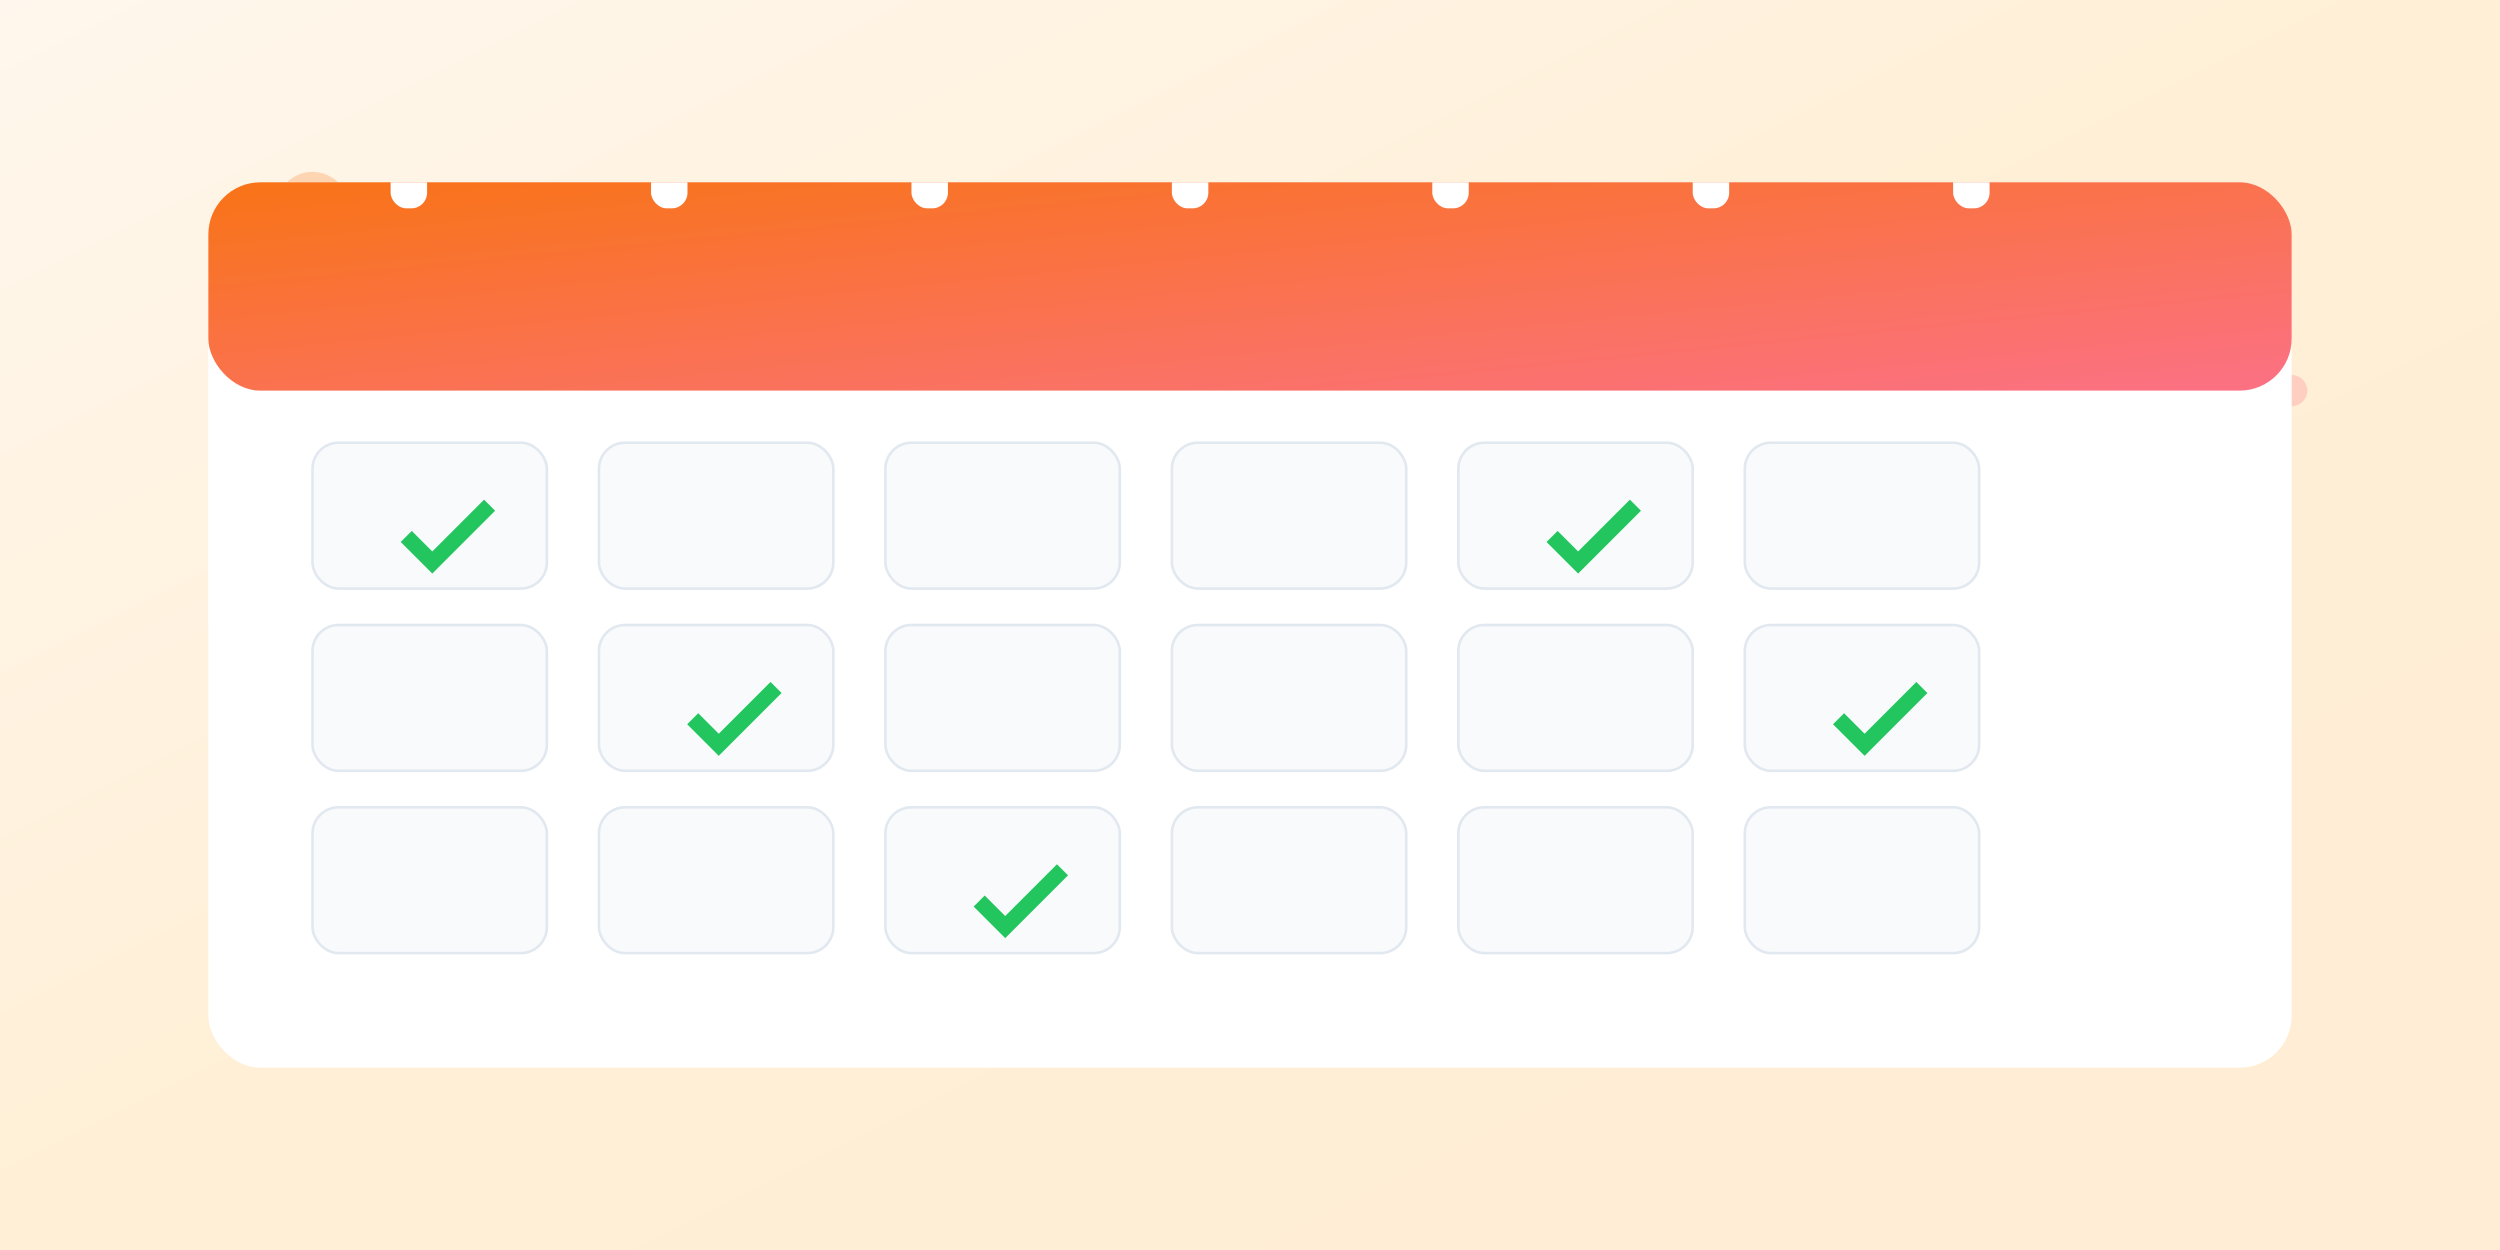 <svg xmlns="http://www.w3.org/2000/svg" viewBox="0 0 960 480" role="img" aria-label="Animated calendar and tasks">
  <rect x="0" y="0" width="960" height="480" fill="#333333" stroke="none"/>
  <defs>
    <linearGradient id="bg" x1="0" y1="0" x2="1" y2="1">
      <stop offset="0%" stop-color="#FFF7ED"/>
      <stop offset="50%" stop-color="#FFEFD6"/>
      <stop offset="100%" stop-color="#FFEDD5"/>
    </linearGradient>
    <linearGradient id="accent" x1="0" y1="0" x2="1" y2="1">
      <stop offset="0%" stop-color="#f97316"/>
      <stop offset="100%" stop-color="#fb7185"/>
    </linearGradient>
    <style>
      @keyframes float { 0% { transform: translateY(0px);} 50% { transform: translateY(-6px);} 100% { transform: translateY(0px);} }
      @keyframes blink { 0%, 100% { opacity: .2;} 50% { opacity: 1;} }
      @keyframes pulse { 0% { r: 0; opacity: .6;} 100% { r: 28; opacity: 0;} }
      .floating { animation: float 5s ease-in-out infinite; }
      .blink { animation: blink 1.8s ease-in-out infinite; }
    </style>
    <clipPath id="cardClip"><rect x="80" y="70" rx="20" ry="20" width="800" height="340"/></clipPath>
  </defs>

  <!-- Background -->
  <rect width="960" height="480" fill="url(#bg)"/>

  <!-- Decorative bubbles -->
  <g opacity="0.25">
    <circle cx="120" cy="80" r="14" fill="#f97316" class="floating" style="animation-delay: .2s"/>
    <circle cx="200" cy="130" r="8" fill="#fb7185" class="floating" style="animation-delay: .8s"/>
    <circle cx="830" cy="90" r="10" fill="#f97316" class="floating" style="animation-delay: 1.2s"/>
    <circle cx="880" cy="150" r="6" fill="#fb7185" class="floating" style="animation-delay: .5s"/>
  </g>

  <!-- Calendar card -->
  <g clip-path="url(#cardClip)">
    <rect x="80" y="70" rx="20" ry="20" width="800" height="340" fill="#ffffff"/>
    <rect x="80" y="70" rx="20" ry="20" width="800" height="80" fill="url(#accent)"/>
    <!-- Rings -->
    <g fill="#fff">
      <rect x="150" y="60" width="14" height="20" rx="6"/>
      <rect x="250" y="60" width="14" height="20" rx="6"/>
      <rect x="350" y="60" width="14" height="20" rx="6"/>
      <rect x="450" y="60" width="14" height="20" rx="6"/>
      <rect x="550" y="60" width="14" height="20" rx="6"/>
      <rect x="650" y="60" width="14" height="20" rx="6"/>
      <rect x="750" y="60" width="14" height="20" rx="6"/>
    </g>

    <!-- Grid of days -->
    <g transform="translate(120 170)">
      <defs>
        <rect id="cell" width="90" height="56" rx="10" ry="10"/>
      </defs>
      <g fill="#f8fafc" stroke="#e2e8f0">
        <use href="#cell" x="0" y="0"/>
        <use href="#cell" x="110" y="0"/>
        <use href="#cell" x="220" y="0"/>
        <use href="#cell" x="330" y="0"/>
        <use href="#cell" x="440" y="0"/>
        <use href="#cell" x="550" y="0"/>

        <use href="#cell" x="0" y="70"/>
        <use href="#cell" x="110" y="70"/>
        <use href="#cell" x="220" y="70"/>
        <use href="#cell" x="330" y="70"/>
        <use href="#cell" x="440" y="70"/>
        <use href="#cell" x="550" y="70"/>

        <use href="#cell" x="0" y="140"/>
        <use href="#cell" x="110" y="140"/>
        <use href="#cell" x="220" y="140"/>
        <use href="#cell" x="330" y="140"/>
        <use href="#cell" x="440" y="140"/>
        <use href="#cell" x="550" y="140"/>
      </g>

      <!-- Animated check marks appearing across cells -->
      <g fill="#22c55e">
        <g class="blink" style="animation-delay: .2s"><path d="M18 32 l10 10 l22 -22" stroke="#22c55e" stroke-width="6" fill="none" transform="translate(18,4)"/></g>
        <g class="blink" style="animation-delay: .6s"><path d="M18 32 l10 10 l22 -22" stroke="#22c55e" stroke-width="6" fill="none" transform="translate(128,74)"/></g>
        <g class="blink" style="animation-delay: 1s"><path d="M18 32 l10 10 l22 -22" stroke="#22c55e" stroke-width="6" fill="none" transform="translate(238,144)"/></g>
        <g class="blink" style="animation-delay: 1.4s"><path d="M18 32 l10 10 l22 -22" stroke="#22c55e" stroke-width="6" fill="none" transform="translate(458,4)"/></g>
        <g class="blink" style="animation-delay: 1.8s"><path d="M18 32 l10 10 l22 -22" stroke="#22c55e" stroke-width="6" fill="none" transform="translate(568,74)"/></g>
      </g>
    </g>
  </g>

  <!-- Soft pulse behind card -->
  <g transform="translate(480 220)">
    <circle r="0" fill="url(#accent)">
      <animate attributeName="r" values="0;260" dur="3s" repeatCount="indefinite"/>
      <animate attributeName="opacity" values=".15;0" dur="3s" repeatCount="indefinite"/>
    </circle>
  </g>
</svg>


